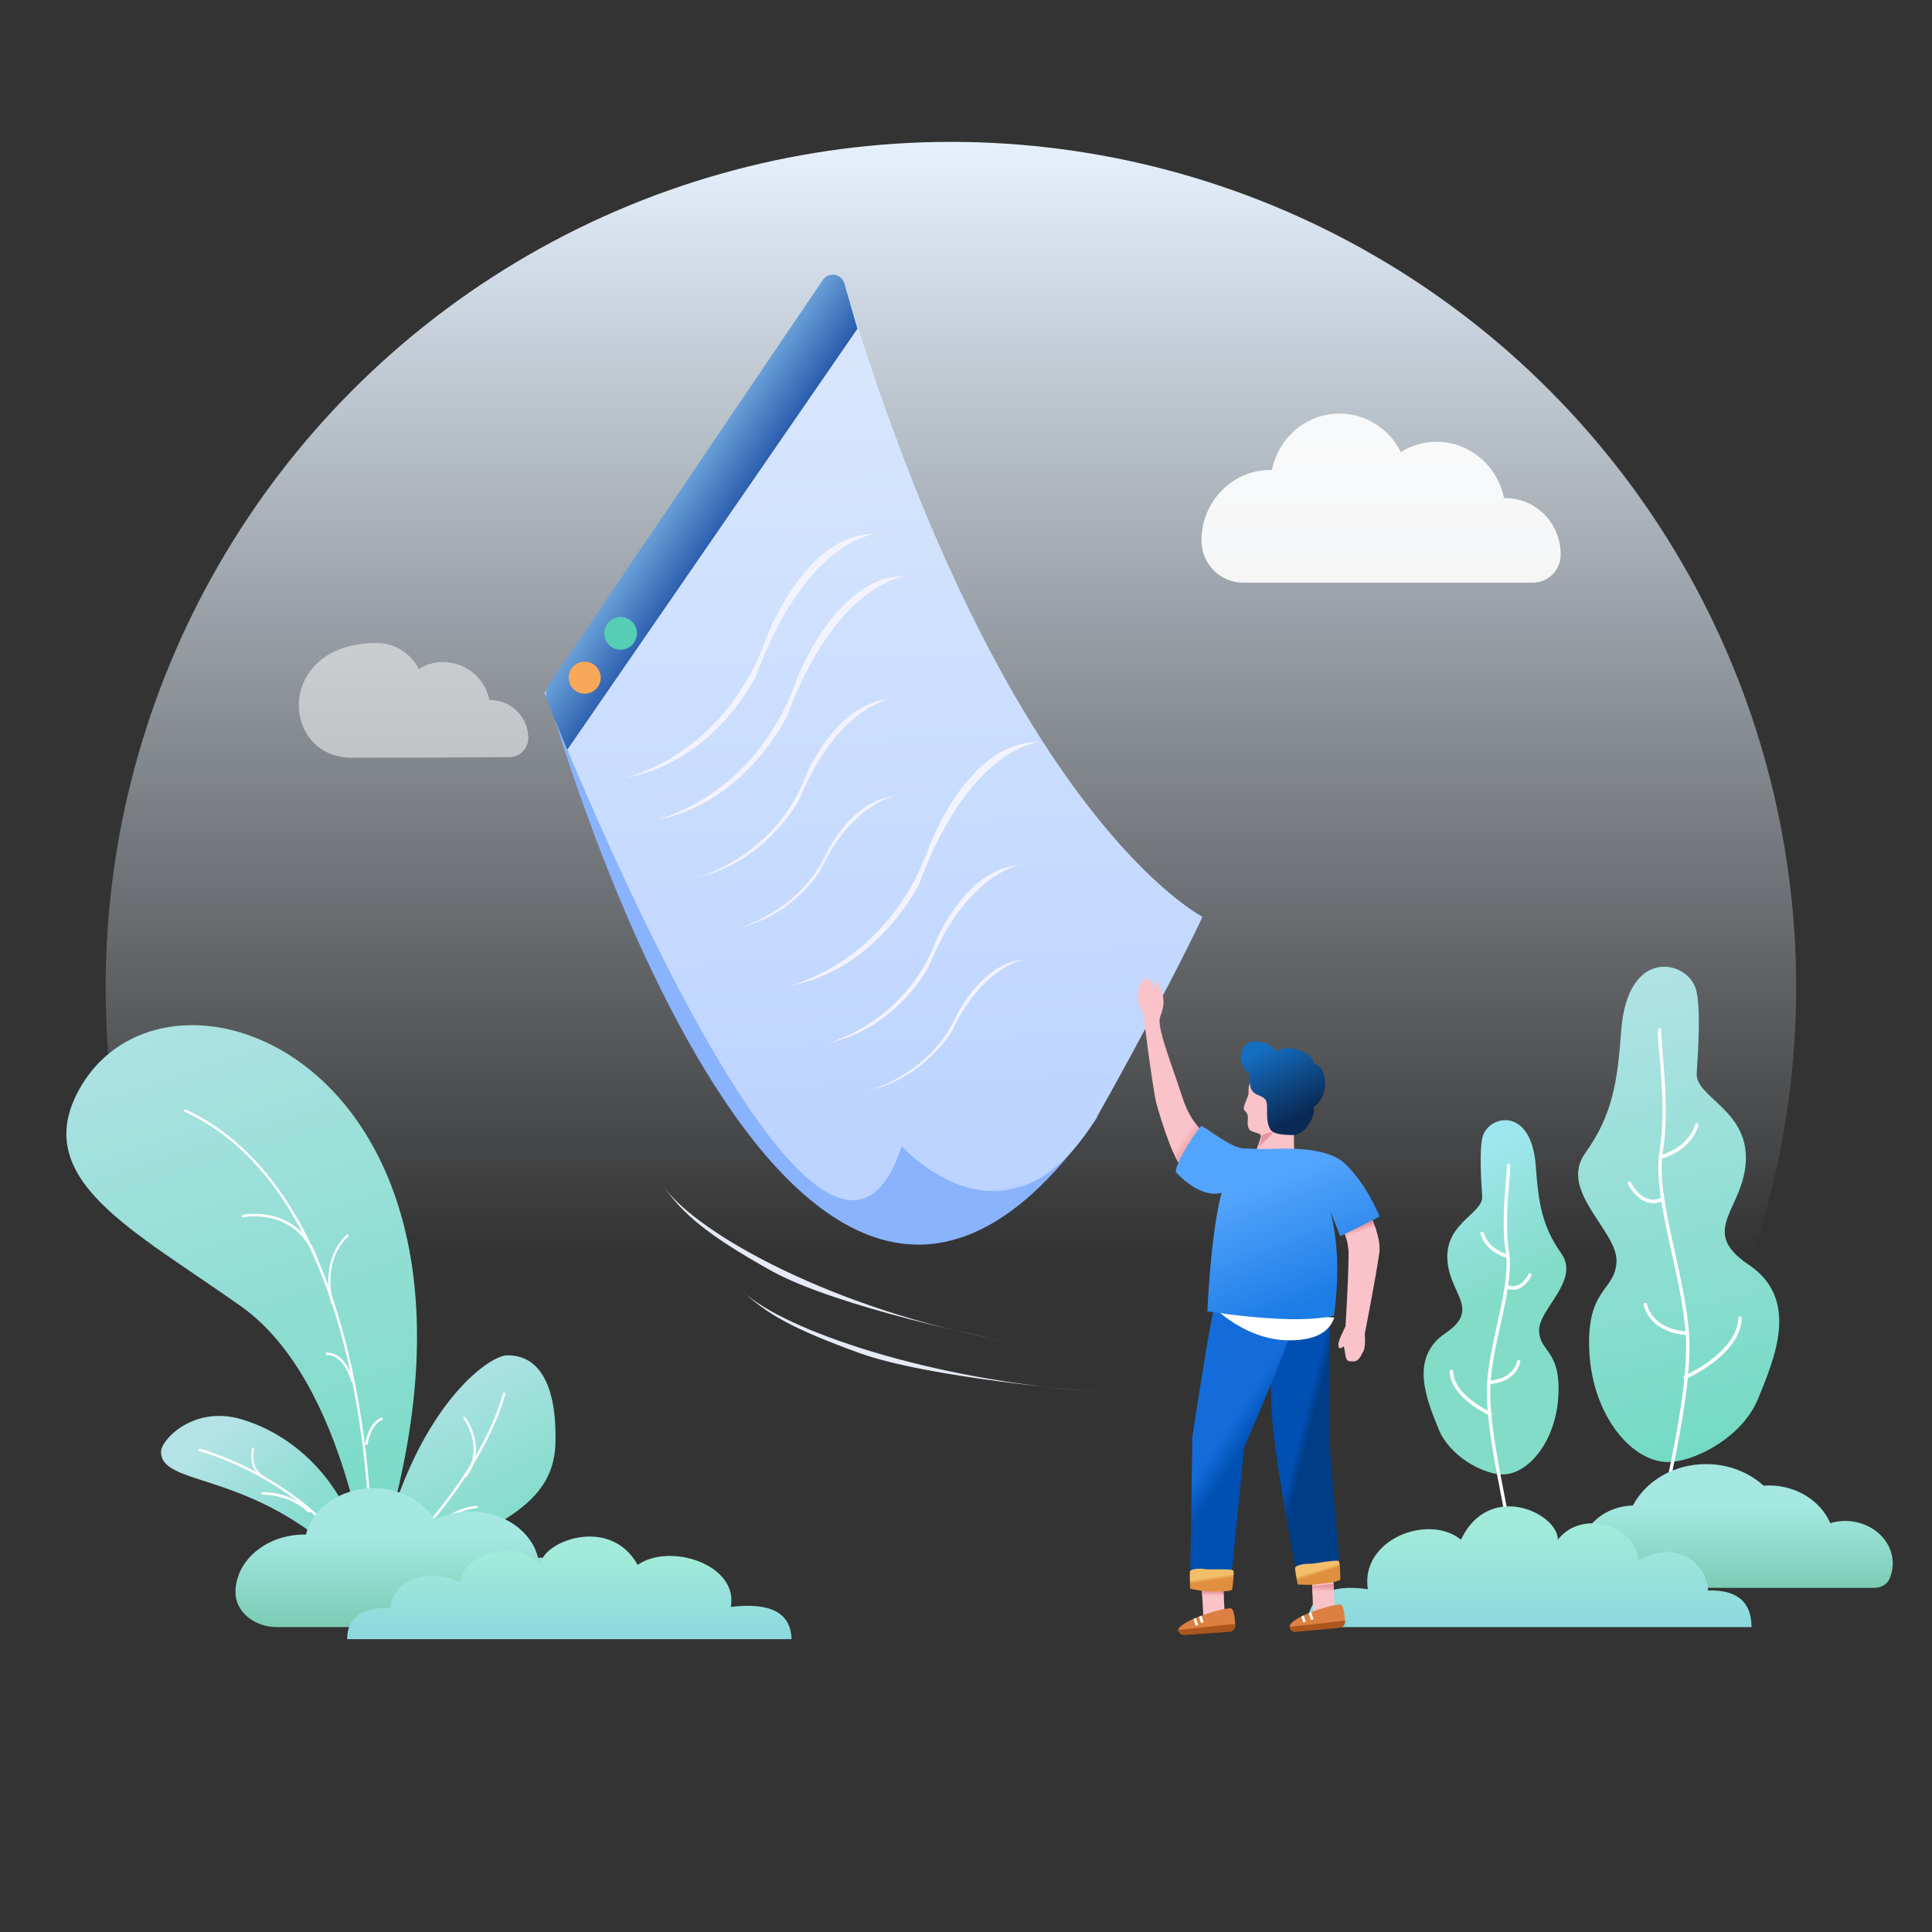 <?xml version="1.0" encoding="UTF-8"?>
<svg width="640px" height="640px" viewBox="0 0 640 640" version="1.1" xmlns="http://www.w3.org/2000/svg" xmlns:xlink="http://www.w3.org/1999/xlink">
  <rect x="0" y="0" width="640" height="640" fill="#333333" stroke="none"/>
  <title>页面飞走了</title>
  <defs>
    <linearGradient x1="50%" y1="0%" x2="50%" y2="65.785%" id="linearGradient-1">
      <stop stop-color="#E6F1FD" offset="0%"></stop>
      <stop stop-color="#E6F1FD" stop-opacity="0" offset="100%"></stop>
    </linearGradient>
    <polygon id="path-2" points="0 0.729 166.731 0.729 166.731 207.895 0 207.895"></polygon>
    <polygon id="path-4" points="0 0.309 199.903 0.309 199.903 313.773 0 313.773"></polygon>
    <linearGradient x1="53.091%" y1="79.979%" x2="59.312%" y2="9.629%" id="linearGradient-6">
      <stop stop-color="#BCD4FF" offset="0%"></stop>
      <stop stop-color="#D7E6FD" offset="100%"></stop>
    </linearGradient>
    <linearGradient x1="50%" y1="0%" x2="50%" y2="100%" id="linearGradient-7">
      <stop stop-color="#69A0D8" offset="0%"></stop>
      <stop stop-color="#2A5CAD" offset="100%"></stop>
    </linearGradient>
    <linearGradient x1="28.808%" y1="14.868%" x2="92.26%" y2="85.132%" id="linearGradient-8">
      <stop stop-color="#B3E3E6" offset="0%"></stop>
      <stop stop-color="#73DAC3" offset="100%"></stop>
    </linearGradient>
    <linearGradient x1="41.985%" y1="8.8817842e-14%" x2="65.982%" y2="100%" id="linearGradient-9">
      <stop stop-color="#B3E3E6" offset="0%"></stop>
      <stop stop-color="#73DAC3" offset="100%"></stop>
    </linearGradient>
    <linearGradient x1="36.348%" y1="8.8817842e-14%" x2="77.224%" y2="100%" id="linearGradient-10">
      <stop stop-color="#B3E3E6" offset="0%"></stop>
      <stop stop-color="#73DAC3" offset="100%"></stop>
    </linearGradient>
    <linearGradient x1="50%" y1="32.718%" x2="50%" y2="100%" id="linearGradient-11">
      <stop stop-color="#A4E8E1" offset="0%"></stop>
      <stop stop-color="#7CCCB5" offset="100%"></stop>
    </linearGradient>
    <linearGradient x1="44.156%" y1="10.696%" x2="53.376%" y2="50%" id="linearGradient-12">
      <stop stop-color="#9FE7EE" offset="0%"></stop>
      <stop stop-color="#83DCC8" offset="100%"></stop>
    </linearGradient>
    <linearGradient x1="46.507%" y1="8.8817842e-14%" x2="56.966%" y2="100%" id="linearGradient-13">
      <stop stop-color="#B3E3E6" offset="0%"></stop>
      <stop stop-color="#73DAC3" offset="100%"></stop>
    </linearGradient>
    <linearGradient x1="50%" y1="32.718%" x2="50%" y2="100%" id="linearGradient-14">
      <stop stop-color="#A4E8E1" offset="0%"></stop>
      <stop stop-color="#7CCCB5" offset="100%"></stop>
    </linearGradient>
    <linearGradient x1="50%" y1="32.718%" x2="50%" y2="100%" id="linearGradient-15">
      <stop stop-color="#A2EAD9" offset="0%"></stop>
      <stop stop-color="#8CD8DE" offset="100%"></stop>
    </linearGradient>
    <linearGradient x1="50%" y1="32.718%" x2="50%" y2="100%" id="linearGradient-16">
      <stop stop-color="#A2EAD9" offset="0%"></stop>
      <stop stop-color="#8CD8DE" offset="100%"></stop>
    </linearGradient>
    <linearGradient x1="70.009%" y1="7.504%" x2="33.259%" y2="79.72%" id="linearGradient-17">
      <stop stop-color="#156EC2" offset="0%"></stop>
      <stop stop-color="#0A2A55" offset="100%"></stop>
    </linearGradient>
    <linearGradient x1="52.813%" y1="21.098%" x2="52.813%" y2="74.819%" id="linearGradient-18">
      <stop stop-color="#FAC3C9" offset="0%"></stop>
      <stop stop-color="#E6969F" offset="100%"></stop>
    </linearGradient>
    <linearGradient x1="46.339%" y1="50%" x2="53.661%" y2="43.638%" id="linearGradient-19">
      <stop stop-color="#003D87" offset="0%"></stop>
      <stop stop-color="#0050B3" offset="100%"></stop>
    </linearGradient>
    <linearGradient x1="56.862%" y1="42.68%" x2="50%" y2="55.081%" id="linearGradient-20">
      <stop stop-color="#146CDA" offset="0%"></stop>
      <stop stop-color="#0050B3" offset="100%"></stop>
    </linearGradient>
    <linearGradient x1="52.813%" y1="21.098%" x2="52.813%" y2="74.819%" id="linearGradient-21">
      <stop stop-color="#FAC3C9" offset="0%"></stop>
      <stop stop-color="#E6969F" offset="100%"></stop>
    </linearGradient>
    <linearGradient x1="55.901%" y1="46.197%" x2="50%" y2="58.003%" id="linearGradient-22">
      <stop stop-color="#F2BE69" offset="0%"></stop>
      <stop stop-color="#DF8F3D" offset="100%"></stop>
    </linearGradient>
    <linearGradient x1="62.021%" y1="39.085%" x2="52.813%" y2="57.126%" id="linearGradient-23">
      <stop stop-color="#FAC3C9" offset="0%"></stop>
      <stop stop-color="#E6969F" offset="100%"></stop>
    </linearGradient>
    <linearGradient x1="68.33%" y1="32.731%" x2="52.321%" y2="66.012%" id="linearGradient-24">
      <stop stop-color="#FAC3C9" offset="0%"></stop>
      <stop stop-color="#E6969F" offset="100%"></stop>
    </linearGradient>
    <linearGradient x1="70.804%" y1="35.623%" x2="45.849%" y2="94.945%" id="linearGradient-25">
      <stop stop-color="#53A4FC" offset="0%"></stop>
      <stop stop-color="#1D7DE6" offset="100%"></stop>
    </linearGradient>
    <linearGradient x1="55.901%" y1="46.582%" x2="50%" y2="57.193%" id="linearGradient-26">
      <stop stop-color="#F2BE69" offset="0%"></stop>
      <stop stop-color="#DF8F3D" offset="100%"></stop>
    </linearGradient>
  </defs>
  <g id="组件" stroke="none" stroke-width="1" fill="none" fill-rule="evenodd">
    <g id="插画组件" transform="translate(-124, -10486)">
      <g id="编组-11备份" transform="translate(124, 10486)">
        <rect id="矩形" fill-opacity="0" fill="#EFEFEF" x="0" y="0" width="640" height="640"></rect>
        <circle id="椭圆形" fill="url(#linearGradient-1)" cx="315" cy="327" r="280"></circle>
        <g id="编组" transform="translate(282.289, 251.747) rotate(-11) translate(-282.289, -251.747) translate(177.289, 86.747)">
          <g transform="translate(10.019, 121.168)">
            <mask id="mask-3" fill="white">
              <use xlink:href="#path-2"></use>
            </mask>
            <g id="Clip-2"></g>
            <path d="M2.424,0.729 L9.86270229e-13,3.068 C9.86270229e-13,3.068 23.703,300.809 151.921,175.737 L166.731,117.93 L67.877,63.877 L2.424,0.729 Z" id="Fill-1" fill="#8AB3FE" mask="url(#mask-3)"></path>
          </g>
          <g transform="translate(9.139, 0.913)">
            <mask id="mask-5" fill="white">
              <use xlink:href="#path-4"></use>
            </mask>
            <g id="Clip-4"></g>
            <path d="M-0.001,122.919 C-0.001,122.919 44.87,369.182 87.591,292.81 C87.591,292.81 114.46,338.01 152.882,295.667 C152.882,295.667 181.9,261.637 199.902,237.219 C200.167,237.474 142.098,192.677 123.636,10.035 C123.261,8.521 123.328,7.151 120.752,5.948 C118.865,5.023 117.225,5.939 116.485,6.695 C90.381,32.762 51.552,71.503 -0.001,122.919 Z" id="Fill-3" fill="url(#linearGradient-6)" fill-rule="nonzero" mask="url(#mask-5)"></path>
          </g>
          <path d="M-5,63.442 L156.807,63.714 C159.016,63.718 160.804,65.512 160.801,67.721 C160.799,68.656 160.47,69.56 159.871,70.278 L149.863,82.267 L149.863,82.267 L-19.498,80.569 L-10.025,66.148 C-8.914,64.456 -7.025,63.438 -5,63.442 Z" id="矩形" fill="url(#linearGradient-7)" fill-rule="nonzero" transform="translate(72.92, 72.852) rotate(-45) translate(-72.92, -72.852) "></path>
          <ellipse id="Oval" fill="#F7A959" fill-rule="nonzero" transform="translate(23.217, 121.341) rotate(-40) translate(-23.217, -121.341) " cx="23.217" cy="121.341" rx="5.31" ry="5.303"></ellipse>
          <ellipse id="Oval" fill="#55CEB3" fill-rule="nonzero" transform="translate(37.701, 109.191) rotate(-40) translate(-37.701, -109.191) " cx="37.701" cy="109.191" rx="5.412" ry="5.411"></ellipse>
          <path d="M29.961,156.427 C29.961,156.427 63.373,155.905 84.659,120.126 C84.659,120.126 104.059,88.003 126.961,92.965 C126.961,92.965 104.328,90.354 79.539,130.834 C79.809,130.834 60.409,157.211 29.961,156.427" id="Fill-5" fill="#F3F3FE"></path>
          <path d="M37.106,172.078 C37.106,172.078 70.517,171.556 91.804,135.777 C91.804,135.777 111.204,103.654 134.106,108.616 C134.106,108.616 111.473,106.005 86.684,146.485 C86.954,146.223 67.284,172.862 37.106,172.078" id="Fill-7" fill="#F3F3FE"></path>
          <path d="M69.803,234.463 C69.803,234.463 103.215,233.941 124.501,198.162 C124.501,198.162 143.901,166.039 166.803,171.001 C166.803,171.001 144.17,168.39 119.381,208.87 C119.651,208.87 99.981,235.247 69.803,234.463" id="Fill-9" fill="#F3F3FE"></path>
          <path d="M47.299,193.403 C47.299,193.403 73.557,191.832 88.941,167.218 C88.941,167.218 103.264,145.223 121.299,147.579 C121.299,147.579 103.529,146.794 85.493,174.288 C85.493,174.288 71.17,192.617 47.299,193.403" id="Fill-11" fill="#F3F3FE"></path>
          <path d="M79.015,255.597 C79.015,255.597 105.273,254.026 120.656,229.412 C120.656,229.412 134.979,207.417 153.015,209.774 C153.015,209.774 135.244,208.988 117.208,236.482 C117.208,236.744 102.886,255.073 79.015,255.597" id="Fill-13" fill="#F3F3FE"></path>
          <path d="M57.487,212.384 C57.487,212.384 78.326,211.118 90.776,193.658 C90.776,193.658 102.143,177.969 116.487,179.487 C116.487,179.487 102.413,178.981 87.799,198.719 C87.799,198.719 76.432,211.878 57.487,212.384" id="Fill-15" fill="#F3F3FE"></path>
          <path d="M89.393,273.596 C89.393,273.596 110.233,272.331 122.682,254.871 C122.682,254.871 134.049,239.182 148.393,240.7 C148.393,240.7 134.32,240.194 119.976,259.932 C119.705,259.932 108.338,272.837 89.393,273.596" id="Fill-17" fill="#F3F3FE"></path>
        </g>
        <path d="M175,244.518 C175,244.518 175,244.517 175,244.516 C175,237.554 169.383,231.91 162.455,231.91 C162.348,231.91 162.248,231.938 162.142,231.941 C160.701,224.733 154.371,219.303 146.774,219.303 C143.816,219.303 141.08,220.175 138.719,221.606 C136.119,216.517 130.904,213 124.821,213 C90.938,213 92.731,251.18 116.694,250.999 C119.281,250.999 120.727,250.999 121.031,250.999 C132.87,251 148.769,250.94 168.727,250.82 C172.191,250.819 175,247.998 175,244.518 Z" id="Path" fill-opacity="0.5" fill="#FFFFFF" fill-rule="nonzero"></path>
        <path d="M507.846,192.999 C512.9,192.999 517,188.822 517,183.67 C517,183.669 517,183.667 517,183.667 C517,173.357 508.803,165 498.692,165 C498.535,165 498.391,165.042 498.235,165.046 C496.132,154.373 486.894,146.333 475.807,146.333 C471.49,146.333 467.498,147.624 464.052,149.742 C460.257,142.208 452.647,137 443.769,137 C432.682,137 423.443,145.041 421.341,155.713 C421.185,155.71 421.041,155.667 420.884,155.667 C408.245,155.667 398,166.114 398,179 C398,179.001 398,179.003 398,179.004 C398.001,186.736 404.148,193 411.731,193 L507.846,193 L507.846,192.999 Z" id="Path" fill-opacity="0.9" fill="#FFFFFF" fill-rule="nonzero"></path>
        <g id="plant_11_" transform="translate(103, 432.5) rotate(-1) translate(-103, -432.5) translate(22, 338)" fill-rule="nonzero">
          <path d="M25.297,49.301 C25.16,49.301 25.026,49.245 24.937,49.139 C19.931,43.108 19.421,38.094 19.874,34.949 C20.368,31.514 22.053,29.538 22.125,29.455 C22.277,29.281 22.557,29.249 22.753,29.385 C22.948,29.522 22.983,29.777 22.83,29.952 C22.814,29.971 21.208,31.869 20.755,35.101 C20.337,38.087 20.847,42.863 25.654,48.655 C25.802,48.833 25.762,49.086 25.564,49.22 C25.484,49.274 25.391,49.301 25.297,49.301 Z" id="Path" fill="#D0E7FE"></path>
          <path d="M98.495,187.505 C64.751,147.463 30.468,154.744 30.495,142.089 C30.503,138.214 41.359,126.835 57.161,131.69 C72.963,136.543 94.545,152.403 98.495,187.505 Z" id="Path" fill="url(#linearGradient-8)"></path>
          <path d="M5.694,21.222 C37.396,-32.598 160.896,19.847 98.749,187.928 C98.749,187.928 92.857,120.208 57.961,94.428 C23.066,68.648 -11.92,51.126 5.694,21.222 Z" id="Path" fill="url(#linearGradient-9)"></path>
          <path d="M100.277,188.107 C129.979,170.826 159.968,166.988 161.182,141.681 C162.007,124.487 157.537,112.107 145.609,112.107 C138.951,112.107 111.46,131.565 100.277,188.107 Z" id="Path" fill="url(#linearGradient-10)"></path>
          <path d="M94.258,120.163 C94.086,120.163 93.929,120.037 93.888,119.852 C93.868,119.764 91.844,111.05 86.017,110.971 C85.807,110.968 85.638,110.785 85.641,110.562 C85.644,110.339 85.798,110.156 86.027,110.163 C92.45,110.251 94.544,119.282 94.631,119.666 C94.679,119.882 94.552,120.1 94.347,120.151 C94.318,120.158 94.288,120.163 94.258,120.163 Z" id="Path" fill="#FFFFFF"></path>
          <path d="M98.56,141.007 C98.537,141.007 98.513,141.005 98.489,141 C98.268,140.96 98.122,140.743 98.16,140.516 C98.208,140.237 99.378,133.67 103.605,132.034 C103.818,131.953 104.049,132.062 104.128,132.279 C104.206,132.497 104.1,132.738 103.89,132.819 C100.098,134.288 98.97,140.599 98.958,140.663 C98.924,140.863 98.753,141.007 98.56,141.007 Z" id="Path" fill="#FFFFFF"></path>
          <path d="M83.198,79.753 C83.034,79.753 82.879,79.644 82.822,79.471 C76.832,61.59 59.245,64.805 59.069,64.843 C58.855,64.879 58.644,64.733 58.604,64.503 C58.564,64.273 58.707,64.052 58.924,64.01 C59.108,63.976 77.354,60.618 83.575,79.188 C83.648,79.408 83.539,79.65 83.332,79.728 C83.287,79.745 83.243,79.753 83.198,79.753 Z" id="Path" fill="#FFFFFF"></path>
          <path d="M88.048,94.125 C87.896,94.125 87.757,94.006 87.715,93.825 C85.853,85.714 87.477,79.997 89.167,76.63 C91.005,72.971 93.261,71.26 93.356,71.188 C93.516,71.068 93.729,71.123 93.832,71.312 C93.934,71.5 93.888,71.75 93.727,71.869 C93.638,71.936 84.947,78.659 88.382,93.616 C88.431,93.831 88.322,94.053 88.138,94.111 C88.108,94.119 88.078,94.125 88.048,94.125 Z" id="Path" fill="#FFFFFF"></path>
          <path d="M99.38,188.767 C99.229,188.767 99.089,188.678 99.023,188.532 C82.957,153.423 43.675,142.177 43.28,142.067 C43.068,142.008 42.943,141.783 42.999,141.564 C43.055,141.345 43.267,141.211 43.484,141.273 C43.877,141.382 82.435,152.419 99.056,186.73 C99.319,179.824 99.951,151.553 94.396,120.668 C88.532,88.063 74.377,45.788 40.244,29.551 C40.045,29.457 39.958,29.213 40.049,29.007 C40.139,28.801 40.379,28.709 40.574,28.805 C59.587,37.85 84.494,61.105 95.178,120.534 C101.558,156.02 99.794,188.061 99.776,188.38 C99.765,188.567 99.633,188.723 99.455,188.759 C99.431,188.765 99.405,188.767 99.38,188.767 Z" id="Path" fill="#FFFFFF"></path>
          <path d="M98.242,187.463 C98.125,187.463 98.009,187.409 97.931,187.305 C97.796,187.126 97.824,186.867 97.996,186.725 C136.498,154.95 143.995,125.073 144.067,124.775 C144.119,124.554 144.34,124.421 144.546,124.475 C144.758,124.53 144.887,124.754 144.834,124.975 C144.762,125.275 137.221,155.407 98.486,187.373 C98.413,187.434 98.328,187.463 98.242,187.463 Z" id="Path" fill="#FFFFFF"></path>
          <path d="M64.045,151.326 C63.986,151.326 63.926,151.307 63.872,151.267 C58.851,147.621 60.705,141.634 60.724,141.574 C60.787,141.378 60.975,141.276 61.146,141.35 C61.316,141.422 61.401,141.641 61.34,141.839 C61.268,142.061 59.661,147.312 64.22,150.623 C64.374,150.734 64.42,150.969 64.324,151.147 C64.262,151.262 64.155,151.326 64.045,151.326 Z" id="Path" fill="#FFFFFF"></path>
          <path d="M79.074,162.993 C78.973,162.993 78.872,162.954 78.794,162.877 C72.553,156.72 63.974,156.827 63.89,156.826 C63.888,156.826 63.885,156.826 63.882,156.826 C63.662,156.826 63.483,156.645 63.478,156.419 C63.474,156.19 63.65,156.001 63.874,155.995 C64.238,155.98 72.86,155.871 79.354,162.277 C79.515,162.436 79.52,162.699 79.366,162.864 C79.286,162.951 79.181,162.993 79.074,162.993 Z" id="Path" fill="#FFFFFF"></path>
          <path d="M131.211,152.283 C131.129,152.283 131.047,152.257 130.978,152.203 C130.81,152.075 130.78,151.836 130.91,151.671 C137.973,142.634 130.975,132.985 130.904,132.888 C130.778,132.719 130.815,132.481 130.986,132.357 C131.156,132.232 131.396,132.269 131.522,132.438 C131.597,132.539 138.929,142.651 131.516,152.136 C131.439,152.232 131.326,152.283 131.211,152.283 Z" id="Path" fill="#FFFFFF"></path>
          <path d="M116.509,171.786 C116.4,171.786 116.291,171.745 116.211,171.664 C116.057,171.509 116.066,171.266 116.231,171.122 C127.056,161.631 134.405,161.776 134.709,161.788 C134.934,161.796 135.109,161.973 135.101,162.185 C135.093,162.396 134.911,162.558 134.679,162.554 C134.613,162.553 127.334,162.436 116.788,171.683 C116.709,171.751 116.609,171.786 116.509,171.786 Z" id="Path" fill="#FFFFFF"></path>
        </g>
        <path d="M197,531.336 C197,531.335 197,531.334 197,531.333 C197,522.864 188.803,516 178.692,516 C178.535,516 178.391,516.035 178.235,516.038 C176.132,507.271 166.894,500.666 155.807,500.666 C151.49,500.666 147.498,501.727 144.052,503.467 C140.257,497.278 132.647,493 123.769,493 C112.682,493 103.443,499.605 101.341,508.372 C101.185,508.369 101.041,508.334 100.884,508.334 C88.245,508.334 78,516.915 78,527.5 C78.001,533.854 84.148,539 91.731,539 L187.846,539 C192.9,538.999 197,535.568 197,531.336 Z" id="Path备份-3" fill="url(#linearGradient-11)" fill-rule="nonzero"></path>
        <g id="plant_25_" transform="translate(471, 320)" fill-rule="nonzero">
          <g id="Group" transform="translate(0, 51)">
            <path d="M5.579,102.443 C1.623,92.677 -4.278,78.839 7.783,70.669 C19.844,62.498 8.833,57.659 8.442,45.816 C8.051,33.974 20.362,30.93 19.994,25.314 C19.626,19.699 19.014,9.769 20.151,5.532 C22.052,-1.558 36.284,-4.778 37.737,15.186 C38.65,27.731 39.876,35.306 46.216,44.254 C52.557,53.203 38.591,62.664 38.849,69.868 C39.106,77.073 45.989,76.006 45.236,91.272 C44.483,106.539 34.974,118.084 25.933,117.404 C19.792,116.94 9.19,111.358 5.579,102.443 Z" id="Path" fill="url(#linearGradient-12)"></path>
            <path d="M36.072,50.827 C35.8,50.683 35.467,50.799 35.329,51.085 C35.223,51.306 32.711,56.416 28.615,54.746 C29.1,51.363 29.319,48.195 29.087,45.336 C29.092,45.316 29.104,45.3 29.108,45.279 C29.133,45.146 29.106,45.017 29.051,44.905 C29.002,44.399 28.941,43.9 28.86,43.413 C27.617,35.968 28.452,26.333 28.951,20.577 C29.243,17.218 29.374,15.574 29.206,14.877 C29.131,14.563 28.825,14.373 28.535,14.456 C28.239,14.534 28.06,14.853 28.136,15.164 C28.264,15.697 28.072,17.909 27.851,20.47 C27.347,26.285 26.503,36.017 27.772,43.616 C27.813,43.859 27.841,44.11 27.873,44.358 C26.104,43.773 21.889,41.935 20.491,37.378 C20.398,37.072 20.088,36.904 19.795,37.003 C19.504,37.102 19.346,37.431 19.44,37.738 C21.145,43.297 26.412,45.171 28.001,45.619 C28.451,51.724 26.769,59.408 24.99,67.501 C23.578,73.924 22.118,80.566 21.642,86.845 C21.433,89.596 21.529,92.826 21.811,96.272 C18.798,94.711 10.583,89.867 10.367,83.316 C10.357,82.996 10.087,82.773 9.795,82.754 C9.49,82.766 9.251,83.035 9.262,83.358 C9.52,91.153 19.424,96.42 21.924,97.626 C22.739,106.283 24.647,116.114 26.059,123.392 C27.064,128.567 27.932,133.036 27.757,133.911 C27.694,134.227 27.885,134.536 28.184,134.603 C28.222,134.612 28.26,134.615 28.299,134.615 C28.554,134.615 28.784,134.428 28.839,134.152 C29.051,133.09 28.404,129.653 27.143,123.159 C25.749,115.977 23.873,106.296 23.05,97.771 C23.11,97.715 23.172,97.658 23.205,97.574 C23.313,97.302 23.203,97.001 22.968,96.855 C22.665,93.425 22.549,90.213 22.718,87.455 C24.592,87.329 30.908,86.447 32.621,80.29 C32.707,79.981 32.539,79.657 32.246,79.567 C31.953,79.478 31.647,79.653 31.56,79.963 C30.061,85.354 24.632,86.174 22.806,86.291 C23.323,80.287 24.714,73.927 26.068,67.766 C26.968,63.67 27.843,59.68 28.438,55.923 C29.055,56.147 29.648,56.255 30.214,56.255 C33.227,56.255 35.449,53.429 36.317,51.614 C36.453,51.323 36.344,50.971 36.072,50.827 Z" id="Path" fill="#FFFFFF"></path>
          </g>
          <g id="Group" transform="translate(51, 0)">
            <path d="M60.377,143.371 C65.952,129.716 74.269,110.369 57.271,98.945 C40.271,87.52 55.791,80.755 56.342,64.197 C56.894,47.638 39.542,43.382 40.061,35.531 C40.58,27.679 41.442,13.795 39.84,7.871 C37.16,-2.043 17.101,-6.544 15.054,21.37 C13.768,38.91 12.039,49.5 3.104,62.012 C-5.832,74.524 13.852,87.752 13.487,97.824 C13.123,107.896 3.425,106.405 4.485,127.751 C5.546,149.096 18.947,165.239 31.691,164.287 C40.344,163.64 55.286,155.837 60.377,143.371 Z" id="Path" fill="url(#linearGradient-13)"></path>
            <path d="M54.964,116.674 C54.974,116.353 54.735,116.084 54.428,116.072 C54.134,116.099 53.865,116.313 53.854,116.632 C53.534,126.199 41.154,133.166 37.225,135.139 C37.663,130.23 37.822,125.585 37.515,121.578 C36.845,112.815 34.789,103.537 32.801,94.565 C30.274,83.159 27.885,72.334 28.566,63.735 C30.558,63.203 38.199,60.682 40.629,52.829 C40.723,52.523 40.563,52.195 40.272,52.096 C39.98,51.996 39.667,52.166 39.573,52.469 C37.481,59.228 30.973,61.783 28.684,62.488 C28.74,62.012 28.799,61.539 28.877,61.079 C30.66,50.486 29.473,36.898 28.764,28.78 C28.436,25.027 28.177,22.067 28.367,21.282 C28.443,20.97 28.263,20.654 27.966,20.576 C27.673,20.494 27.367,20.684 27.292,20.996 C27.065,21.929 27.262,24.344 27.659,28.886 C28.363,36.947 29.542,50.437 27.784,60.878 C27.67,61.557 27.585,62.257 27.516,62.966 C27.439,63.089 27.406,63.242 27.436,63.398 C27.442,63.434 27.46,63.463 27.472,63.496 C27.136,67.541 27.458,72.038 28.163,76.845 C28.157,76.847 28.152,76.846 28.147,76.848 C22.102,79.444 18.402,71.988 18.248,71.67 C18.109,71.383 17.774,71.268 17.502,71.414 C17.227,71.559 17.119,71.909 17.256,72.195 C17.293,72.269 20.399,78.561 25.642,78.561 C26.486,78.561 27.389,78.387 28.341,78.008 C29.177,83.334 30.429,89.006 31.72,94.83 C33.648,103.536 35.632,112.528 36.346,121.013 C34.042,120.86 25.739,119.826 23.546,112 C23.46,111.693 23.152,111.516 22.856,111.606 C22.561,111.695 22.393,112.019 22.48,112.327 C24.925,121.046 34.148,122.069 36.433,122.188 C36.698,126.194 36.521,130.811 36.061,135.699 C36.057,135.701 36.043,135.707 36.04,135.708 C35.758,135.831 35.624,136.171 35.742,136.467 C35.788,136.583 35.867,136.672 35.962,136.733 C34.792,148.299 32.152,161.17 30.188,170.729 C28.429,179.296 27.524,183.832 27.813,185.271 C27.869,185.545 28.099,185.733 28.356,185.733 C28.394,185.733 28.433,185.729 28.472,185.72 C28.771,185.654 28.964,185.346 28.9,185.032 C28.646,183.768 29.864,177.838 31.274,170.974 C33.264,161.289 35.947,148.216 37.105,136.487 C40.36,134.946 54.599,127.587 54.964,116.674 Z" id="Path" fill="#FFFFFF"></path>
          </g>
        </g>
        <path d="M625.891,523.087 C626.828,520.984 627.215,518.633 626.882,516.169 C626.078,510.215 620.978,505.314 614.407,504.122 C611.534,503.601 608.793,503.828 606.314,504.567 C603.145,497.256 595.214,492.07 585.924,492.07 C585.342,492.07 584.766,492.097 584.195,492.137 C579.336,487.732 572.588,485 565.126,485 C554.427,485 545.195,490.613 540.899,498.725 C533.445,498.915 527.126,503.115 524.535,509.007 C524.304,508.996 524.075,508.976 523.842,508.976 C516.749,508.976 511,514.12 511,520.467 C511,521.659 511.204,522.808 511.581,523.889 C512.016,525.135 513.284,526 514.744,526 L620.969,526 C623.114,526 625.098,524.87 625.891,523.087" id="Fill-1" fill="url(#linearGradient-14)" fill-rule="nonzero"></path>
        <path d="M433,539 L580.209,539 C579.986,528.749 573.281,524.558 560.095,526.427 C562.67,510.028 540.094,501.236 529.237,510.028 C519.919,490.383 497.144,501.236 497.144,510.028 C489.056,499.692 471.338,505.39 470.441,516.875 C457.012,509.403 447.409,518.902 447.409,526.871 C437.803,526.575 433,530.618 433,539 Z" id="路径-19" fill="url(#linearGradient-15)" fill-rule="nonzero" transform="translate(506.604, 519) scale(-1, 1) translate(-506.604, -519) "></path>
        <path d="M115,543 L262.209,543 C261.986,534.286 255.281,530.724 242.095,532.313 C244.67,518.374 222.094,510.901 211.237,518.374 C201.919,501.675 179.144,510.901 179.144,518.374 C171.056,509.588 153.338,514.432 152.441,524.194 C139.012,517.842 129.409,525.917 129.409,532.69 C119.803,532.439 115,535.876 115,543 Z" id="路径-19" fill="url(#linearGradient-16)" fill-rule="nonzero"></path>
        <g id="man_10_" transform="translate(417, 433) scale(-1, 1) translate(-417, -433) translate(377, 324)">
          <path d="M42.592,33.795 C43.808,36.328 43.212,37.708 43.51,38.775 C43.808,39.843 44.95,41.999 44.999,43.021 C45.046,44.043 43.927,44.182 43.686,45.519 C43.444,46.855 44.079,48.596 43.239,49.996 C42.399,51.397 39.139,51.074 39.331,52.425 C39.523,53.776 41.577,58.791 41.577,58.791 L28.172,59 C28.172,59 28.707,51.699 28.026,48.681 C27.344,45.663 25.833,34.578 28.616,33.233 C31.399,31.889 41.301,31.105 42.592,33.795 Z" id="Path" fill="#FAC3C9" fill-rule="nonzero"></path>
          <path d="M21.833,28.242 C17.614,29.016 15.902,38.237 21.833,42.787 C21.297,46.643 25.037,52.024 28.622,52 C32.207,51.976 35.248,51.641 36.142,50.173 C38.261,46.687 36.446,41.876 37.866,40.216 C39.885,37.856 43.637,39.808 43.007,31.677 C47.299,29.31 46.685,22.555 43.007,21.264 C40.416,20.525 36.142,21.264 34.061,24.44 C31.411,21.393 21.833,24.44 21.833,28.242 Z" id="Path" fill="url(#linearGradient-17)" fill-rule="nonzero"></path>
          <polygon id="Path" fill="#FAC3C9" fill-rule="nonzero" transform="translate(18.666, 203.891) rotate(2) translate(-18.666, -203.891) " points="22.224 199.074 22.22 210.006 15.109 210.009 15.113 197.772"></polygon>
          <polygon id="路径-16" fill="url(#linearGradient-18)" transform="translate(18.73, 202.247) rotate(179) translate(-18.73, -202.247) " points="15.134 203.022 22.269 204.005 22.326 200.753 15.278 200.49"></polygon>
          <path d="M16.369,113 C16.369,113 16.467,126.423 16.663,153.269 C14.221,183.09 13,198 13,198 C13,198 17.782,198 27.347,198 C27.347,198 31.521,177.295 34.588,155.159 C37.655,133.024 34.769,117.851 34.769,114.344 C34.769,113.121 20.78,113 16.369,113 Z" id="Path" fill="url(#linearGradient-19)" fill-rule="nonzero"></path>
          <path d="M54.306,107 C55.563,111.486 58.127,126.448 62,151.884 C62.475,182.628 62.713,198 62.713,198 C62.713,198 58.172,198 49.089,198 C49.089,198 47.678,183.84 44.854,155.519 C34.33,131.094 29.046,117.752 29.001,115.493 C28.866,108.721 47.848,107.421 54.306,107 Z" id="Path" fill="url(#linearGradient-20)" fill-rule="nonzero"></path>
          <polygon id="Path" fill="#FAC3C9" fill-rule="nonzero" transform="translate(55.111, 205.984) rotate(3) translate(-55.111, -205.984) " points="58.669 201.166 58.663 212.099 51.552 212.103 51.559 199.866"></polygon>
          <polygon id="路径-16" fill="url(#linearGradient-21)" transform="translate(55.217, 203.914) rotate(179) translate(-55.217, -203.914) " points="51.561 205.115 58.649 205.239 58.873 202.59 51.74 202.737"></polygon>
          <path d="M48.436,201.606 C49.501,202.642 54.78,203.005 56.282,203.251 C57.284,203.415 59.273,203.418 62.248,203.26 C62.795,200.304 63.081,198.447 63.107,197.69 C63.145,196.554 59.615,195.998 58.165,196.117 C57.105,196.205 49.354,194.584 48.914,195.311 C48.474,196.037 48.433,199.946 48.436,201.606 Z" id="Path" fill="url(#linearGradient-22)" transform="translate(55.771, 199.25) rotate(-8) translate(-55.771, -199.25) "></path>
          <path d="M54,110 C46.082,116.667 38.024,120 29.826,120 C21.628,120 16.686,117.48 15,112.441 L54,110 Z" id="路径-33" fill="#FFFFFF"></path>
          <path d="M48.741,209.483 C49.731,208.471 66.967,212.241 66.964,215.608 C66.964,216.259 55.344,216.07 50.27,215.792 C48.853,215.714 47.947,215.629 47.947,215.554 C47.948,214.939 47.751,210.496 48.741,209.483 Z" id="Path" fill="#DC8042" fill-rule="nonzero" transform="translate(57.448, 212.682) rotate(4) translate(-57.448, -212.682) "></path>
          <polygon id="矩形备份-15" fill="#FFFFFF" transform="translate(60.853, 213.246) rotate(17) translate(-60.853, -213.246) " points="60.503 212.012 61.31 212.101 61.284 214.478 60.395 214.481"></polygon>
          <polygon id="矩形备份-17" fill="#FFFFFF" transform="translate(59.054, 212.454) rotate(17) translate(-59.054, -212.454) " points="58.632 211.309 59.518 211.366 59.479 213.596 58.591 213.599"></polygon>
          <path d="M66.663,215.264 L47.813,214.576 L47.782,214.815 C47.64,215.91 48.412,216.914 49.507,217.056 C49.593,217.067 49.679,217.073 49.765,217.073 L64.847,217.078 C65.85,217.078 66.663,216.266 66.663,215.264 L66.663,215.264 L66.663,215.264 Z" id="路径-32" fill="#AC561D" transform="translate(57.076, 215.828) rotate(4) translate(-57.076, -215.828) "></path>
          <path d="M15,77.861 C15,77.861 10.27,84.323 10.27,91.249 C10.27,95.866 10.603,103.87 11.27,115.261 C12.547,117.938 13.291,119.68 13.499,120.485 C14.003,122.429 13.186,123.167 12.175,122.15 C11.27,121.407 11.788,126.515 10.27,126.845 C7.068,127.539 6.503,125.771 5.726,124.223 C4.354,122.61 4.932,117.991 4.932,117.991 C4.932,117.991 1.247,99.321 0.096,91.068 C-1.055,82.816 8.481,69 8.481,69 L15,77.861 Z" id="Path" fill="#FAC3C9" fill-rule="nonzero"></path>
          <polygon id="路径-16" fill="url(#linearGradient-23)" transform="translate(6.572, 82.794) rotate(179) translate(-6.572, -82.794) " points="1.002 82.695 10.317 86.51 12.143 81.95 2.256 79.078"></polygon>
          <path d="M55,53.569 C55,53.569 61.716,50.782 65.379,39.354 C69.042,27.926 73.984,16.138 72.65,12.751 C70.538,7.386 72.057,5.488 72.65,3.286 C73.101,1.615 73.368,1.119 73.824,1.022 C74.234,0.934 73.921,4.348 74.507,3.286 C77.114,-1.44 77.478,0.032 78.687,1.022 C80.173,2.238 80.183,6.872 79.758,8.534 C78.953,11.361 78.148,11.179 78.014,13.187 C77.884,15.151 75.753,32.119 74.103,40.866 C74.076,41.008 74.042,41.129 74.01,41.248 C72.534,46.633 67.889,62.123 63.732,64.681 C59.574,67.239 55,53.569 55,53.569 Z" id="Path" fill="#FAC3C9" fill-rule="nonzero"></path>
          <path d="M57.513,52.509 C63.504,58.568 67.212,61.583 68.638,61.556 C69.022,59.227 69.031,56.018 68.662,51.93 L58.29,48.984 L57.513,52.509 Z" id="路径-16备份" fill="url(#linearGradient-24)" transform="translate(63.223, 55.27) rotate(26) translate(-63.223, -55.27) "></path>
          <path d="M36.731,56.634 C33.58,56.6 18.109,55.261 11.501,61.437 C4.892,67.612 0.407,77.745 0,78.981 C0.996,79.571 5.329,81.749 13,85.515 L16.315,77.247 C13.72,87.28 13.319,98.802 15.111,111.812 C23.148,113.767 37.129,113.309 57.057,110.437 C56.183,93.241 54.62,80.14 52.367,71.135 C58.896,72.985 66.084,65.964 67.5,64.202 C67.704,61.217 59.72,48.921 58.896,49 C56.862,50.03 48.901,56.324 45.069,56.427 C41.237,56.53 38.968,56.657 36.731,56.634 Z" id="Path" fill="url(#linearGradient-25)" fill-rule="nonzero"></path>
          <path d="M13,199.277 C14.069,200.272 19.622,200.647 21.132,200.882 C22.139,201.039 24.138,201.039 27.129,200.882 C27.683,198.037 27.973,196.25 28,195.521 C28.04,194.427 24.493,193.897 23.035,194.014 C21.969,194.1 13.94,192.475 13.497,193.176 C13.054,193.875 13,197.679 13,199.277 Z" id="Path" fill="url(#linearGradient-26)"></path>
          <path d="M12.394,208.248 C13.384,207.236 30.008,210.939 30.006,214.306 C30.005,215.139 11.6,214.664 11.601,214.319 C11.601,213.704 11.404,209.26 12.394,208.248 Z" id="Path" fill="#DC8042" fill-rule="nonzero" transform="translate(20.795, 211.424) rotate(4) translate(-20.795, -211.424) "></path>
          <polygon id="矩形备份-15" fill="#FFFFFF" transform="translate(22.656, 211.318) rotate(17) translate(-22.656, -211.318) " points="22.306 210.084 23.114 210.173 23.087 212.55 22.199 212.552"></polygon>
          <polygon id="矩形备份-17" fill="#FFFFFF" transform="translate(25.188, 212.298) rotate(17) translate(-25.188, -212.298) " points="24.832 211.202 25.678 211.321 25.601 213.394 24.698 213.381"></polygon>
          <path d="M39.28,52.531 C38.784,51.786 37.358,51.276 35,51 L40,56 C39.303,54.053 39.063,52.897 39.28,52.531 Z" id="路径-10" fill="#E6969F" fill-rule="nonzero"></path>
          <path d="M29.769,214.297 L11.348,213.496 L11.348,213.748 C11.347,214.836 12.216,215.725 13.304,215.749 L27.954,216.072 C28.935,216.094 29.747,215.316 29.769,214.335 C29.769,214.323 29.769,214.31 29.769,214.297 L29.769,214.297 L29.769,214.297 Z" id="路径-32" fill="#AC561D" transform="translate(20.558, 214.804) rotate(4) translate(-20.558, -214.804) "></path>
        </g>
        <path d="M217,400 C230.617,414.699 279.036,433.736 335.006,437.031 C332.413,437.031 278.752,432.762 255.87,423.416 C232.987,414.069 224.787,408.341 217,400 Z" id="路径-34" fill="#E5EAF7" transform="translate(276.003, 418.516) rotate(7) translate(-276.003, -418.516) "></path>
        <path d="M246,429 C259.617,441.305 308.036,457.241 364.006,460 C361.413,460 307.752,456.426 284.87,448.602 C261.987,440.777 253.787,435.982 246,429 Z" id="路径-34备份" fill="#E5EAF7" transform="translate(305.003, 444.5) rotate(1) translate(-305.003, -444.5) "></path>
      </g>
    </g>
  </g>
</svg>
